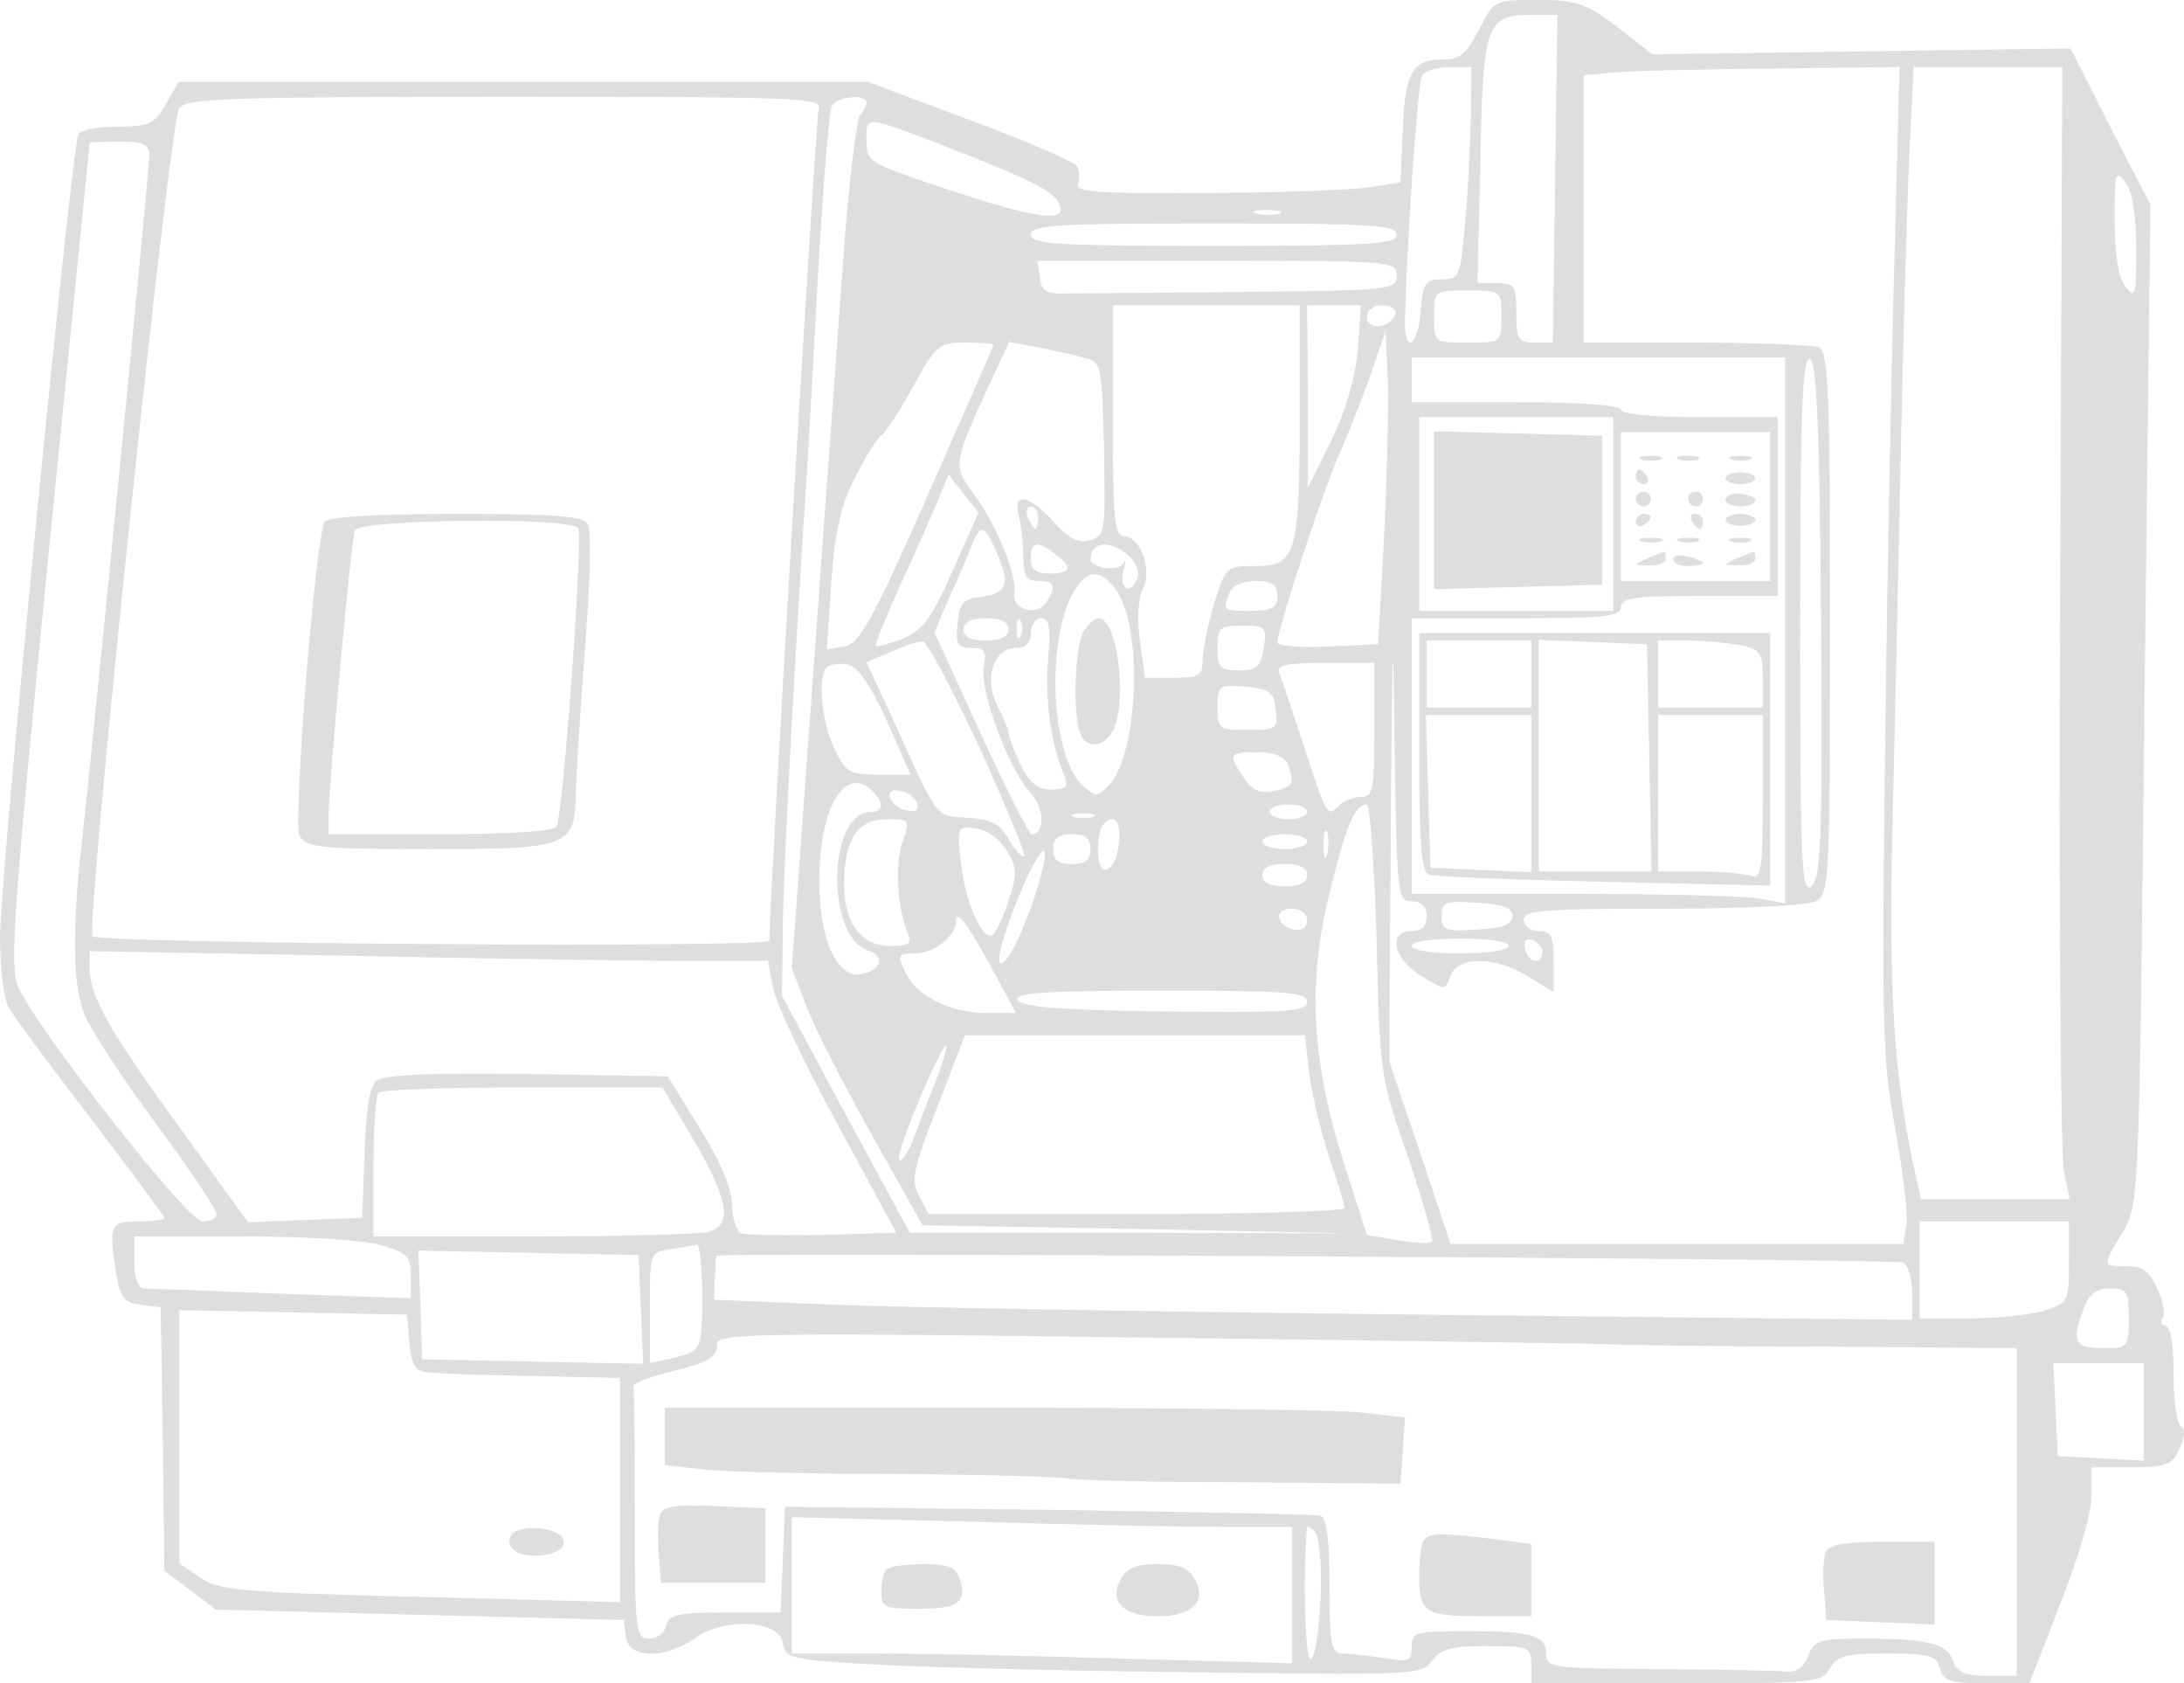 <svg width="292" height="225" viewBox="0 0 292 225" fill="none" xmlns="http://www.w3.org/2000/svg">
<path d="M197.733 3.982C196.036 7.268 195.137 7.965 192.84 7.965C188.845 7.965 187.847 9.558 187.547 17.423L187.247 24.392L182.753 25.088C180.257 25.387 170.47 25.785 160.883 25.785C146.802 25.885 143.706 25.686 144.106 24.591C144.405 23.794 144.305 22.699 144.006 22.201C143.606 21.604 137.115 18.816 129.625 16.029L116.043 10.951H69.906H23.868L22.17 13.938C20.672 16.527 19.973 16.925 15.779 16.925C13.182 16.925 10.885 17.323 10.486 17.92C9.587 19.414 0 117.08 0 125.243C0 129.226 0.499 133.407 1.099 134.502C1.598 135.597 6.591 142.268 12.084 149.436C17.476 156.504 21.97 162.577 21.97 162.777C21.97 163.075 20.372 163.274 18.475 163.274C14.68 163.274 14.48 163.673 15.579 170.442C16.078 173.529 16.677 174.126 18.875 174.425L21.471 174.723L21.771 192.345L21.97 209.967L25.466 212.555L28.861 215.144L56.124 215.841L83.388 216.538L83.687 218.827C84.087 221.715 88.88 221.814 92.975 218.927C96.969 216.139 104.259 216.538 104.659 219.624C104.958 221.615 105.757 221.814 115.644 222.412C121.536 222.81 140.71 223.308 158.187 223.507C189.045 223.905 190.143 223.905 191.442 222.013C192.54 220.42 194.038 220.022 198.832 220.022C204.424 220.022 204.724 220.122 204.724 222.511V225H224.198C242.573 225 243.671 224.9 244.67 223.009C245.569 221.316 246.767 221.018 252.26 221.018C257.952 221.018 258.951 221.316 259.35 223.009C259.849 224.701 260.748 225 265.642 225H271.334L275.428 214.447C277.825 208.473 279.623 202.301 279.623 200.011V196.128H284.916C289.609 196.128 290.408 195.83 291.407 193.639C292.106 192.146 292.206 190.951 291.607 190.653C291.007 190.254 290.608 187.168 290.608 183.584C290.608 179.801 290.208 177.212 289.509 177.212C289.01 177.212 288.81 176.715 289.11 176.217C289.509 175.619 289.21 173.827 288.411 172.235C287.412 169.945 286.513 169.248 284.416 169.248C281.021 169.248 281.021 169.347 283.817 164.668C286.014 160.985 286.014 160.487 286.713 94.181L287.512 27.378L282.119 16.925L276.827 6.471L248.864 6.869L220.902 7.268L216.208 3.584C212.014 0.398 210.716 0 205.623 0C199.83 0 199.731 0 197.733 3.982ZM207.919 23.894L207.62 45.797H205.223C203.026 45.797 202.726 45.398 202.726 41.814C202.726 38.23 202.527 37.832 200.13 37.832H197.533L197.933 21.604C198.233 3.285 198.732 1.991 204.624 1.991H208.219L207.919 23.894ZM196.635 16.128C196.535 20.111 196.235 26.482 195.836 30.365C195.237 36.936 195.137 37.334 192.74 37.334C190.543 37.334 190.243 37.832 189.944 41.615C189.644 46.195 187.747 47.489 187.847 43.009C188.046 32.854 189.544 11.051 190.143 10.055C190.543 9.458 192.141 8.96 193.838 8.96H196.735L196.635 16.128ZM253.358 32.057C252.959 44.801 252.36 74.469 252.06 98.064C251.561 137.589 251.66 141.67 253.458 151.228C254.457 156.903 255.156 162.577 254.856 163.872L254.457 166.261H224.198H193.938L189.844 154.015L185.749 141.869L185.949 110.011C186.149 84.425 186.249 82.334 186.448 99.259C186.748 119.668 186.848 120.465 188.745 120.465C190.044 120.465 190.743 121.162 190.743 122.456C190.743 123.75 190.044 124.447 188.745 124.447C185.55 124.447 186.249 128.131 189.944 130.42C193.239 132.412 193.239 132.412 193.938 130.42C194.937 127.732 199.93 127.832 204.324 130.52L207.72 132.611V128.529C207.72 125.144 207.42 124.447 205.722 124.447C204.624 124.447 203.725 123.75 203.725 122.954C203.725 121.659 206.421 121.46 222.3 121.46C233.185 121.46 241.574 121.062 242.772 120.465C244.57 119.469 244.67 117.976 244.67 83.23C244.67 51.073 244.47 46.892 243.072 46.394C242.173 46.095 234.783 45.797 226.594 45.797H211.714V27.976V10.055L216.009 9.657C218.305 9.458 227.793 9.259 237.08 9.159L253.957 8.96L253.358 32.057ZM275.428 80.841C275.229 120.465 275.528 154.513 275.928 156.504L276.727 160.288H266.74H256.853L255.755 155.409C253.158 143.164 252.459 131.316 253.059 109.015C253.358 96.372 253.857 74.27 254.157 59.734C254.457 45.199 254.956 27.876 255.256 21.106L255.855 8.96H265.741H275.728L275.428 80.841ZM109.452 14.635C109.053 16.029 102.861 120.166 102.861 125.741C102.861 126.737 13.282 126.139 12.383 125.144C11.385 124.148 22.669 15.929 23.968 14.436C25.066 13.142 30.659 12.943 67.609 12.943C107.555 12.943 109.952 13.042 109.452 14.635ZM115.844 13.739C115.844 14.137 115.444 14.934 114.945 15.431C114.545 16.029 113.647 23.396 112.948 31.858C112.348 40.321 110.451 65.808 108.853 88.308L105.857 129.425L107.854 134.602C108.953 137.489 112.948 145.254 116.643 151.825L123.334 163.772L152.295 164.27L181.255 164.867L151.396 164.768H121.636L113.047 148.938L104.559 133.108L104.659 123.551C104.859 115.089 105.657 98.96 107.355 71.184C107.755 66.206 108.554 51.67 109.253 38.728C109.952 25.785 110.85 14.735 111.25 14.137C112.049 12.843 115.844 12.544 115.844 13.739ZM130.324 21.106C139.512 24.79 141.709 26.084 141.809 28.075C141.809 29.668 137.015 28.772 126.629 25.288C116.143 21.803 115.844 21.704 115.844 18.717C115.844 15.232 115.245 15.232 130.324 21.106ZM19.973 20.708C19.973 22.699 12.583 97.865 10.985 112.201C9.587 124.646 9.687 131.814 11.385 135.796C12.184 137.688 16.378 144.159 20.872 150.232C25.366 156.305 28.961 161.681 28.961 162.279C28.961 162.777 28.162 163.274 27.064 163.274C25.066 163.274 4.794 137.389 2.397 131.814C1.298 129.126 1.798 121.56 6.491 74.071C9.487 44.004 11.984 19.314 11.984 19.115C11.984 19.015 13.781 18.916 15.978 18.916C19.174 18.916 19.973 19.314 19.973 20.708ZM285.615 33.252C285.615 39.624 285.515 40.022 284.117 38.23C283.218 37.035 282.719 33.949 282.719 29.369C282.719 22.998 282.818 22.6 284.117 24.292C285.115 25.586 285.615 28.673 285.615 33.252ZM171.069 28.573C170.37 28.772 168.972 28.772 168.073 28.573C167.075 28.274 167.674 28.075 169.272 28.075C170.969 28.075 171.668 28.274 171.069 28.573ZM186.748 31.361C186.748 32.655 183.353 32.854 162.281 32.854C141.209 32.854 137.814 32.655 137.814 31.361C137.814 30.066 141.209 29.867 162.281 29.867C183.353 29.867 186.748 30.066 186.748 31.361ZM186.748 36.836C186.748 38.728 186.049 38.827 165.776 39.027C154.292 39.126 143.606 39.226 142.108 39.226C139.911 39.325 139.212 38.827 139.012 37.035L138.713 34.845H162.681C186.049 34.845 186.748 34.945 186.748 36.836ZM200.729 42.312C200.729 45.797 200.729 45.797 196.235 45.797C191.741 45.797 191.741 45.797 191.741 42.312C191.741 38.827 191.741 38.827 196.235 38.827C200.729 38.827 200.729 38.827 200.729 42.312ZM173.766 55.653C173.766 73.971 173.266 75.664 167.874 75.664C163.879 75.664 163.879 75.763 162.281 80.841C161.482 83.628 160.783 87.013 160.783 88.308C160.783 90.299 160.284 90.597 156.888 90.597H153.093L152.394 85.62C151.995 82.732 152.195 79.845 152.794 78.75C154.092 76.261 152.494 71.681 150.297 71.681C148.999 71.681 148.799 69.392 148.799 56.25V40.819H161.282H173.766V55.653ZM181.555 46.493C181.255 50.277 180.057 54.557 178.06 58.739L174.864 65.21V52.965L174.764 40.819H178.359H181.954L181.555 46.493ZM186.548 42.013C185.849 43.905 182.753 44.204 182.753 42.411C182.753 41.416 183.652 40.819 184.851 40.819C186.049 40.819 186.748 41.316 186.548 42.013ZM185.05 71.681L184.251 86.117L177.56 86.416C173.766 86.615 170.77 86.316 170.77 85.918C170.77 84.126 177.061 65.011 179.258 60.232C180.457 57.445 182.354 52.766 183.353 49.779L185.25 44.303L185.55 50.774C185.65 54.358 185.45 63.717 185.05 71.681ZM132.821 46.095C132.821 46.294 128.826 55.354 124.033 66.206C116.543 83.23 114.845 86.117 112.848 86.416L110.551 86.814L111.15 77.754C111.649 70.984 112.448 67.4 114.346 63.816C115.644 61.128 117.242 58.639 117.741 58.241C118.34 57.943 120.238 55.055 122.035 51.77C125.131 46.095 125.531 45.797 129.026 45.797C131.123 45.797 132.821 45.896 132.821 46.095ZM144.805 47.788C147.301 48.385 147.301 48.584 147.601 59.934C147.801 70.984 147.801 71.582 145.803 72.179C144.205 72.677 143.007 72.08 140.91 69.79C137.614 66.106 135.317 65.708 136.216 68.894C136.516 70.188 136.815 72.677 136.815 74.37C136.815 76.958 137.215 77.655 138.813 77.655C141.01 77.655 141.309 78.352 139.911 80.442C138.613 82.533 135.218 81.438 135.617 79.248C136.016 76.958 133.32 70.288 130.124 65.907C127.428 62.323 127.428 62.024 131.922 52.168L134.918 45.697L138.613 46.394C140.61 46.792 143.407 47.389 144.805 47.788ZM238.678 84.226V120.763L234.983 120.066C232.886 119.768 221.601 119.469 210.017 119.469H188.745V101.051V82.633H202.726C214.511 82.633 216.708 82.434 216.708 81.139C216.708 79.945 218.505 79.646 227.193 79.646H237.679V67.699V55.752H227.193C220.902 55.752 216.708 55.354 216.708 54.757C216.708 54.159 211.415 53.761 202.726 53.761H188.745V50.774V47.788H213.712H238.678V84.226ZM243.471 82.832C243.671 112.5 243.471 117.378 242.173 118.473C240.875 119.569 240.675 115.686 240.675 83.628C240.675 55.254 240.975 47.688 241.974 47.987C242.872 48.385 243.272 56.449 243.471 82.832ZM215.709 68.695V81.637H202.726H189.744V68.695V55.752H202.726H215.709V68.695ZM236.681 67.699V77.655H226.694H216.708V67.699V57.743H226.694H236.681V67.699ZM127.428 76.162C124.632 82.533 123.433 84.126 120.837 85.321C119.039 86.018 117.342 86.516 117.142 86.316C116.942 86.117 118.44 82.434 120.438 78.053C122.435 73.772 124.632 68.695 125.431 66.803L126.829 63.418L128.826 66.007L130.823 68.496L127.428 76.162ZM138.813 69.192C138.813 69.989 138.613 70.686 138.413 70.686C138.214 70.686 137.814 69.989 137.415 69.192C137.115 68.396 137.315 67.699 137.814 67.699C138.413 67.699 138.813 68.396 138.813 69.192ZM133.42 74.27C135.118 78.252 134.618 79.347 130.823 79.845C128.826 80.044 128.227 80.741 128.027 83.33C127.728 86.117 128.027 86.615 129.925 86.615C131.722 86.615 131.922 87.013 131.523 89.204C130.923 92.29 134.918 102.942 137.814 106.029C139.712 108.02 139.712 111.504 137.914 111.504C137.614 111.504 134.519 105.431 131.123 98.064L124.931 84.524L126.929 79.845C128.127 77.257 129.425 74.17 129.925 72.876C131.123 69.889 131.722 70.088 133.42 74.27ZM141.11 74.071C143.506 75.863 143.207 76.659 140.311 76.659C138.513 76.659 137.814 76.162 137.814 74.668C137.814 72.378 138.613 72.179 141.11 74.071ZM150.896 74.27C151.895 75.166 152.394 76.46 152.095 77.257C151.196 79.546 149.598 78.85 150.197 76.361C150.497 75.166 150.497 74.668 150.197 75.266C149.698 76.46 145.803 75.962 145.803 74.768C145.803 72.378 148.5 72.08 150.896 74.27ZM149.398 79.148C152.894 84.524 152.095 101.051 148.2 105.033C146.702 106.527 146.402 106.527 144.805 105.033C140.61 101.25 139.811 86.416 143.307 79.546C145.204 75.962 147.201 75.863 149.398 79.148ZM170.77 79.646C170.77 81.239 170.071 81.637 167.274 81.637C163.479 81.637 163.479 81.637 164.378 79.248C164.778 78.252 166.176 77.655 167.874 77.655C170.071 77.655 170.77 78.153 170.77 79.646ZM134.818 84.126C134.818 85.122 133.819 85.62 131.822 85.62C129.825 85.62 128.826 85.122 128.826 84.126C128.826 83.13 129.825 82.633 131.822 82.633C133.819 82.633 134.818 83.13 134.818 84.126ZM136.516 84.823C136.216 85.62 135.917 85.321 135.917 84.226C135.817 83.13 136.116 82.533 136.416 82.931C136.716 83.23 136.815 84.126 136.516 84.823ZM140.111 88.308C139.712 93.584 140.51 99.458 142.308 103.739C142.907 105.133 142.508 105.531 140.51 105.531C138.713 105.531 137.614 104.635 136.416 102.146C135.517 100.254 134.818 98.363 134.818 97.865C134.818 97.467 134.119 95.774 133.32 94.281C131.523 90.796 132.821 86.615 135.817 86.615C137.115 86.615 137.814 85.918 137.814 84.624C137.814 83.529 138.413 82.633 139.212 82.633C140.311 82.633 140.51 83.827 140.111 88.308ZM168.972 86.615C168.573 89.104 168.073 89.602 165.676 89.602C163.08 89.602 162.78 89.204 162.78 86.615C162.78 83.927 163.08 83.628 166.076 83.628C169.272 83.628 169.371 83.827 168.972 86.615ZM131.023 100.055C134.618 108.02 137.315 114.491 136.915 114.491C136.516 114.491 135.517 113.396 134.818 112.102C133.819 110.21 132.621 109.513 129.425 109.314C124.931 109.015 125.531 109.712 119.439 96.272L115.844 88.507L119.139 87.113C120.837 86.316 122.834 85.719 123.334 85.719C123.933 85.62 127.328 92.19 131.023 100.055ZM118.54 96.272L121.736 103.54H117.541C113.547 103.54 113.047 103.241 111.549 100.055C109.852 96.471 109.253 90.498 110.551 89.204C110.95 88.805 112.149 88.606 113.247 88.805C114.645 89.004 116.243 91.294 118.54 96.272ZM183.752 97.566C183.752 105.531 183.552 106.527 181.954 106.527C180.956 106.527 179.658 107.024 178.959 107.721C177.461 109.215 177.461 109.314 174.265 99.558C172.767 94.878 171.269 90.498 170.969 89.801C170.67 88.905 172.268 88.606 177.161 88.606H183.752V97.566ZM170.57 94.779C170.869 97.467 170.67 97.566 166.875 97.566C162.98 97.566 162.78 97.467 162.78 94.48C162.78 91.593 162.98 91.493 166.575 91.792C169.771 92.091 170.27 92.489 170.57 94.779ZM172.168 102.146C173.166 104.735 172.867 105.232 170.27 105.73C168.473 106.128 167.374 105.631 166.276 103.938C164.178 100.752 164.278 100.553 168.173 100.553C170.37 100.553 171.768 101.15 172.168 102.146ZM116.643 105.73C118.24 107.323 118.141 108.518 116.443 108.518C110.651 108.518 110.351 125.144 116.043 127.035C118.44 127.732 117.841 129.823 115.045 130.221C111.849 130.719 109.452 125.343 109.552 117.478C109.552 107.92 113.047 102.146 116.643 105.73ZM122.635 107.323C122.934 108.219 122.435 108.617 121.236 108.319C120.338 108.219 119.339 107.423 119.039 106.726C118.74 105.83 119.239 105.431 120.438 105.73C121.336 105.83 122.335 106.626 122.635 107.323ZM174.764 108.518C174.764 109.015 173.666 109.513 172.268 109.513C170.869 109.513 169.771 109.015 169.771 108.518C169.771 107.92 170.869 107.522 172.268 107.522C173.666 107.522 174.764 107.92 174.764 108.518ZM184.052 125.642C184.451 143.562 184.551 144.06 188.246 154.613C190.243 160.586 191.741 165.664 191.442 165.962C191.142 166.261 189.045 166.162 186.848 165.763L182.753 165.066L179.757 155.708C175.363 142.069 174.764 131.416 177.76 119.369C179.957 110.31 181.156 107.522 182.753 107.522C183.153 107.522 183.752 115.686 184.052 125.642ZM146.103 109.215C145.404 109.414 144.205 109.414 143.606 109.215C142.907 108.916 143.407 108.717 144.805 108.717C146.203 108.717 146.702 108.916 146.103 109.215ZM120.637 112.6C119.639 115.586 119.938 121.261 121.336 124.646C121.935 126.139 121.536 126.438 119.039 126.438C115.145 126.438 112.848 123.352 112.848 118.274C112.848 112.301 114.645 109.513 118.44 109.513C121.636 109.513 121.736 109.513 120.637 112.6ZM149.598 112.699C149.199 116.781 146.802 117.677 146.802 113.695C146.802 112.102 147.102 110.509 147.501 110.21C148.999 108.617 149.898 109.712 149.598 112.699ZM134.618 113.695C136.016 115.985 136.016 116.881 134.818 120.465C134.119 122.655 133.12 124.746 132.721 124.945C131.423 125.841 129.126 120.863 128.527 115.686C127.927 110.509 127.927 110.409 130.424 110.708C131.922 110.907 133.62 112.102 134.618 113.695ZM177.461 114.192C177.161 115.188 176.961 114.591 176.961 112.998C176.961 111.305 177.161 110.608 177.461 111.206C177.66 111.903 177.66 113.296 177.461 114.192ZM145.803 113.496C145.803 114.989 145.104 115.487 143.307 115.487C141.509 115.487 140.81 114.989 140.81 113.496C140.81 112.002 141.509 111.504 143.307 111.504C145.104 111.504 145.803 112.002 145.803 113.496ZM174.764 112.5C174.764 112.998 173.466 113.496 171.768 113.496C170.17 113.496 168.772 112.998 168.772 112.5C168.772 111.903 170.17 111.504 171.768 111.504C173.466 111.504 174.764 111.903 174.764 112.5ZM137.315 122.655C135.817 126.538 134.219 129.226 133.72 128.728C133.22 128.23 134.319 124.447 136.116 120.066C137.914 115.586 139.512 112.998 139.712 113.993C139.811 114.989 138.813 118.872 137.315 122.655ZM174.764 116.98C174.764 117.976 173.766 118.473 171.768 118.473C169.771 118.473 168.772 117.976 168.772 116.98C168.772 115.985 169.771 115.487 171.768 115.487C173.766 115.487 174.764 115.985 174.764 116.98ZM202.227 122.456C202.227 123.551 200.929 124.049 197.533 124.248C193.239 124.546 192.74 124.347 192.74 122.456C192.74 120.564 193.239 120.365 197.533 120.664C200.929 120.863 202.227 121.361 202.227 122.456ZM174.764 123.053C174.764 123.949 174.065 124.447 173.066 124.248C170.57 123.75 170.27 121.46 172.667 121.46C173.865 121.46 174.764 122.058 174.764 123.053ZM132.721 129.624L135.817 135.398H131.922C127.029 135.398 122.435 133.108 121.037 129.923C119.938 127.633 120.038 127.434 122.335 127.434C124.832 127.434 127.828 125.144 127.828 123.153C127.828 121.361 129.326 123.451 132.721 129.624ZM201.728 126.438C201.728 127.035 198.932 127.434 195.237 127.434C191.542 127.434 188.745 127.035 188.745 126.438C188.745 125.841 191.542 125.442 195.237 125.442C198.932 125.442 201.728 125.841 201.728 126.438ZM206.222 127.235C206.222 129.027 204.224 128.728 203.925 126.836C203.625 125.841 204.025 125.343 204.924 125.642C205.623 125.94 206.222 126.637 206.222 127.235ZM90.977 128.429H102.661L103.361 132.013C103.66 134.004 107.555 142.168 111.949 150.232L119.838 164.768L110.151 165.066C104.859 165.166 99.865 165.066 99.166 164.867C98.467 164.569 97.868 162.876 97.868 160.985C97.868 158.894 96.37 155.31 93.574 150.83L89.279 143.861L70.505 143.562C57.722 143.363 51.231 143.662 50.332 144.458C49.433 145.155 48.934 148.44 48.734 154.115L48.435 162.777L40.845 163.075L33.155 163.374L23.968 150.631C14.48 137.589 11.984 133.108 11.984 129.325V127.135L45.738 127.732C64.213 128.131 84.586 128.429 90.977 128.429ZM174.764 133.905C174.764 135.199 172.168 135.398 155.59 135.199C141.409 135 136.416 134.602 136.016 133.606C135.717 132.71 140.011 132.412 155.191 132.412C172.068 132.412 174.764 132.611 174.764 133.905ZM175.064 143.662C175.463 146.549 176.662 151.527 177.76 154.812C178.859 157.998 179.757 160.985 179.757 161.482C179.757 161.881 167.274 162.279 151.995 162.279H124.133L122.934 159.889C121.736 157.799 122.035 156.405 125.331 147.942L129.026 138.385H151.795H174.465L175.064 143.662ZM124.931 144.956C123.833 147.644 122.535 151.128 121.935 152.721C121.236 154.314 120.537 155.31 120.238 155.011C119.938 154.812 121.137 151.128 122.934 146.947C126.429 138.584 127.927 137.091 124.931 144.956ZM92.775 152.423C97.469 160.586 97.968 163.772 94.672 164.668C93.374 164.967 82.788 165.265 71.204 165.265H49.933V156.007C49.933 150.83 50.232 146.35 50.632 146.051C50.931 145.653 59.719 145.354 69.906 145.354H88.581L92.775 152.423ZM276.627 168.65C276.627 173.827 276.527 174.126 273.531 175.122C271.733 175.719 267.239 176.217 263.544 176.217H256.654V169.746V163.274H266.64H276.627V168.65ZM51.031 166.46C54.427 167.456 54.926 167.954 54.926 170.542V173.529L37.749 172.931C28.262 172.533 19.873 172.235 19.274 172.235C18.475 172.235 17.976 170.841 17.976 168.75V165.265H32.556C40.745 165.265 48.934 165.763 51.031 166.46ZM93.873 173.131C93.873 180.498 93.873 180.597 89.679 181.593L86.883 182.19V174.823C86.883 167.456 86.883 167.356 89.679 166.958C91.177 166.759 92.675 166.46 93.174 166.361C93.574 166.361 93.873 169.347 93.873 173.131ZM85.684 175.022L85.984 182.29L71.204 181.991L56.424 181.692L56.224 174.425L55.925 167.157L70.705 167.456L85.385 167.754L85.684 175.022ZM254.457 168.75C255.056 169.049 255.655 170.741 255.655 172.832V176.416L190.044 175.719C153.992 175.321 117.941 174.723 109.952 174.325L95.471 173.728L95.571 170.94C95.671 169.447 95.671 168.053 95.771 167.854C95.871 167.356 252.859 168.252 254.457 168.75ZM284.616 176.217C284.616 180.1 284.516 180.199 281.121 180.199C277.326 180.199 276.926 179.204 278.624 174.823C279.323 172.931 280.322 172.235 282.119 172.235C284.416 172.235 284.616 172.633 284.616 176.217ZM54.726 179.403C54.926 182.091 55.525 183.186 56.724 183.385C59.719 183.684 64.213 183.783 73.701 183.982L82.888 184.181V199.115V214.148L56.224 213.451C32.057 212.854 29.161 212.555 26.764 210.863L23.968 208.971V192.046V175.122L39.247 175.42L54.427 175.719L54.726 179.403ZM216.208 179.701C217.906 179.801 230.589 180 244.47 180L269.636 180.199V202.102V224.004H265.741C262.745 224.004 261.647 223.507 261.148 222.113C260.449 219.723 257.852 219.027 249.364 219.027C243.172 219.027 242.573 219.226 241.774 221.316C241.075 223.009 240.176 223.606 238.478 223.407C237.28 223.308 229.59 223.108 221.501 223.108C207.72 223.009 206.721 222.909 206.721 221.117C206.721 218.529 204.824 218.031 196.135 218.031C189.245 218.031 188.745 218.131 188.745 220.122C188.745 222.013 188.346 222.212 185.05 221.615C182.953 221.316 180.457 221.018 179.558 221.018C177.96 221.018 177.76 219.923 177.76 212.058C177.76 205.686 177.361 202.898 176.562 202.6C175.863 202.4 159.485 202.102 140.111 201.803L104.958 201.405L104.659 208.473L104.359 215.542H96.869C90.578 215.542 89.379 215.841 89.08 217.235C88.88 218.23 87.881 219.027 86.783 219.027C84.985 219.027 84.885 218.131 84.885 202.6C84.885 193.54 84.786 185.874 84.686 185.376C84.486 184.978 86.483 184.181 89.08 183.485C94.872 182.091 95.871 181.493 95.871 179.602C95.871 178.208 102.262 178.108 154.591 178.805C186.848 179.204 214.61 179.602 216.208 179.701ZM286.613 188.662V195.232L280.921 194.934L275.129 194.635L274.829 188.363L274.53 182.19H280.621H286.613V188.662ZM163.479 204.093H172.767V213.153V222.312L150.597 221.715C138.313 221.316 123.234 221.018 117.142 221.018H105.857V211.858V202.799L130.025 203.396C143.307 203.794 158.286 204.093 163.479 204.093ZM176.562 213.551C176.362 217.832 175.863 221.515 175.264 221.715C174.465 221.914 174.165 210.365 174.764 204.093C174.764 203.894 175.264 204.192 175.763 204.69C176.362 205.288 176.762 209.071 176.562 213.551Z" fill="#5A5A5A" fill-opacity="0.2"/>
<path d="M43.442 69.69C42.144 71.781 39.148 110.011 40.046 111.704C40.945 113.296 42.843 113.496 57.423 113.496C75.998 113.496 76.797 113.197 76.996 106.228C76.996 103.938 77.596 95.177 78.195 86.814C78.894 78.451 79.094 70.885 78.594 70.088C77.995 68.993 74.6 68.695 60.918 68.695C50.532 68.695 43.841 69.093 43.442 69.69ZM77.296 70.586C77.995 71.681 75.299 109.016 74.4 110.509C74.001 111.106 68.009 111.504 58.821 111.504H43.941V108.916C43.941 104.934 46.937 72.378 47.436 70.885C47.936 69.392 76.397 69.093 77.296 70.586Z" fill="#5A5A5A" fill-opacity="0.2"/>
<path d="M189.744 100.553C189.744 112.5 190.044 116.681 191.042 116.88C191.642 117.179 202.227 117.577 214.511 117.876L236.681 118.374V101.549V84.624H213.212H189.744V100.553ZM204.724 90.099V94.579H197.733H190.743V90.099V85.619H197.733H204.724V90.099ZM220.503 101.25L220.802 116.482H213.212H205.723V101.051V85.52L213.013 85.819L220.203 86.117L220.503 101.25ZM232.586 86.217C235.383 86.814 235.682 87.212 235.682 90.697V94.579H228.692H221.701V90.099V85.619H225.596C227.693 85.619 230.889 85.918 232.586 86.217ZM204.724 106.029V116.582L198.033 116.283L191.242 115.984L190.943 105.73L190.643 95.575H197.733H204.724V106.029ZM235.682 106.626C235.682 116.283 235.482 117.577 234.084 117.08C233.186 116.781 230.09 116.482 227.094 116.482H221.701V106.029V95.575H228.692H235.682V106.626Z" fill="#5A5A5A" fill-opacity="0.2"/>
<path d="M191.742 68.197V78.751L203.027 78.452L214.212 78.153V68.197V58.242L203.027 57.943L191.742 57.644V68.197Z" fill="#5A5A5A" fill-opacity="0.2"/>
<path d="M219.504 61.427C220.103 61.626 221.302 61.626 222.001 61.427C222.6 61.128 222.101 60.929 220.703 60.929C219.304 60.929 218.805 61.128 219.504 61.427Z" fill="#5A5A5A" fill-opacity="0.2"/>
<path d="M224.497 61.427C225.096 61.626 226.295 61.626 226.994 61.427C227.593 61.128 227.094 60.929 225.696 60.929C224.298 60.929 223.798 61.128 224.497 61.427Z" fill="#5A5A5A" fill-opacity="0.2"/>
<path d="M231.488 61.427C232.087 61.626 233.285 61.626 233.984 61.427C234.583 61.128 234.084 60.929 232.686 60.929C231.288 60.929 230.788 61.128 231.488 61.427Z" fill="#5A5A5A" fill-opacity="0.2"/>
<path d="M218.705 63.717C218.705 64.215 219.204 64.712 219.804 64.712C220.303 64.712 220.503 64.215 220.203 63.717C219.903 63.12 219.404 62.721 219.105 62.721C218.905 62.721 218.705 63.12 218.705 63.717Z" fill="#5A5A5A" fill-opacity="0.2"/>
<path d="M230.688 63.916C230.688 64.314 231.587 64.712 232.686 64.712C233.784 64.712 234.683 64.314 234.683 63.916C234.683 63.518 233.784 63.12 232.686 63.12C231.587 63.12 230.688 63.518 230.688 63.916Z" fill="#5A5A5A" fill-opacity="0.2"/>
<path d="M218.705 66.703C218.705 67.201 219.204 67.699 219.704 67.699C220.303 67.699 220.702 67.201 220.702 66.703C220.702 66.106 220.303 65.708 219.704 65.708C219.204 65.708 218.705 66.106 218.705 66.703Z" fill="#5A5A5A" fill-opacity="0.2"/>
<path d="M225.695 66.703C225.695 67.201 226.195 67.699 226.694 67.699C227.293 67.699 227.693 67.201 227.693 66.703C227.693 66.106 227.293 65.708 226.694 65.708C226.195 65.708 225.695 66.106 225.695 66.703Z" fill="#5A5A5A" fill-opacity="0.2"/>
<path d="M230.688 66.803C230.688 67.301 231.587 67.699 232.686 67.699C233.784 67.699 234.683 67.301 234.683 66.903C234.683 66.504 233.784 66.106 232.686 66.007C231.587 65.907 230.688 66.206 230.688 66.803Z" fill="#5A5A5A" fill-opacity="0.2"/>
<path d="M218.705 69.79C218.705 70.287 219.204 70.487 219.704 70.188C220.303 69.889 220.702 69.391 220.702 69.093C220.702 68.894 220.303 68.694 219.704 68.694C219.204 68.694 218.705 69.192 218.705 69.79Z" fill="#5A5A5A" fill-opacity="0.2"/>
<path d="M226.194 69.69C226.494 70.188 226.993 70.686 227.293 70.686C227.493 70.686 227.692 70.188 227.692 69.69C227.692 69.093 227.193 68.695 226.594 68.695C226.095 68.695 225.895 69.093 226.194 69.69Z" fill="#5A5A5A" fill-opacity="0.2"/>
<path d="M230.688 69.491C230.688 69.89 231.587 70.288 232.686 70.288C233.784 70.288 234.683 69.89 234.683 69.491C234.683 69.093 233.784 68.695 232.686 68.695C231.587 68.695 230.688 69.093 230.688 69.491Z" fill="#5A5A5A" fill-opacity="0.2"/>
<path d="M219.504 72.378C220.103 72.578 221.302 72.578 222.001 72.378C222.6 72.079 222.101 71.88 220.703 71.88C219.304 71.88 218.805 72.079 219.504 72.378Z" fill="#5A5A5A" fill-opacity="0.2"/>
<path d="M224.497 72.378C225.096 72.578 226.295 72.578 226.994 72.378C227.593 72.079 227.094 71.88 225.696 71.88C224.298 71.88 223.798 72.079 224.497 72.378Z" fill="#5A5A5A" fill-opacity="0.2"/>
<path d="M231.488 72.378C232.087 72.578 233.285 72.578 233.984 72.378C234.583 72.079 234.084 71.88 232.686 71.88C231.288 71.88 230.788 72.079 231.488 72.378Z" fill="#5A5A5A" fill-opacity="0.2"/>
<path d="M220.203 74.668C218.306 75.465 218.306 75.564 220.503 75.564C221.701 75.664 222.7 75.166 222.7 74.668C222.7 74.071 222.6 73.672 222.5 73.772C222.3 73.772 221.302 74.17 220.203 74.668Z" fill="#5A5A5A" fill-opacity="0.2"/>
<path d="M223.698 74.768C223.698 75.265 224.597 75.664 225.696 75.664C226.794 75.664 227.693 75.465 227.693 75.265C227.693 75.066 226.794 74.668 225.696 74.369C224.597 74.071 223.698 74.27 223.698 74.768Z" fill="#5A5A5A" fill-opacity="0.2"/>
<path d="M232.187 74.668C230.289 75.465 230.289 75.564 232.486 75.564C233.684 75.664 234.683 75.166 234.683 74.668C234.683 74.071 234.583 73.672 234.483 73.772C234.284 73.772 233.285 74.17 232.187 74.668Z" fill="#5A5A5A" fill-opacity="0.2"/>
<path d="M144.805 84.525C143.706 86.615 143.406 95.476 144.405 97.965C145.204 100.155 147.501 99.956 148.799 97.666C150.797 93.783 149.398 82.633 146.902 82.633C146.303 82.633 145.404 83.529 144.805 84.525Z" fill="#5A5A5A" fill-opacity="0.2"/>
<path d="M68.407 205.088C67.308 206.88 69.406 208.274 72.501 207.876C76.496 207.478 76.296 204.69 72.202 204.292C70.504 204.093 68.806 204.491 68.407 205.088Z" fill="#5A5A5A" fill-opacity="0.2"/>
<path d="M88.88 192.046V195.829L94.173 196.427C96.969 196.725 108.953 197.024 120.737 197.024C132.521 197.124 142.408 197.422 142.807 197.621C143.207 197.821 153.293 198.119 165.377 198.119L187.247 198.318L187.547 193.838L187.846 189.458L181.655 188.761C178.259 188.462 155.989 188.163 132.221 188.163H88.88V192.046Z" fill="#5A5A5A" fill-opacity="0.2"/>
<path d="M88.28 202.4C87.981 203.197 87.881 205.586 88.081 207.677L88.38 211.56H95.371H102.361V206.582V201.604L95.57 201.305C90.477 201.106 88.68 201.305 88.28 202.4Z" fill="#5A5A5A" fill-opacity="0.2"/>
<path d="M190.443 205.785C190.044 206.084 189.744 208.274 189.744 210.664C189.744 215.642 190.443 216.04 198.832 216.04H204.724V211.161V206.383L199.531 205.686C192.74 204.889 191.242 204.889 190.443 205.785Z" fill="#5A5A5A" fill-opacity="0.2"/>
<path d="M244.071 207.478C243.772 208.275 243.672 210.565 243.871 212.655L244.171 216.538L251.461 216.837L258.652 217.135V211.56V206.085H251.661C246.568 206.085 244.471 206.483 244.071 207.478Z" fill="#5A5A5A" fill-opacity="0.2"/>
<path d="M118.54 209.768C118.14 210.067 117.841 211.46 117.841 212.755C117.841 214.845 118.24 215.044 122.734 215.044C128.127 215.044 129.325 214.148 128.327 211.062C127.827 209.469 126.829 209.071 123.433 209.071C121.136 209.071 118.839 209.37 118.54 209.768Z" fill="#5A5A5A" fill-opacity="0.2"/>
<path d="M149.798 211.161C148.2 214.049 150.197 216.04 154.791 216.04C159.385 216.04 161.382 214.049 159.785 211.161C158.986 209.569 157.687 209.071 154.791 209.071C151.895 209.071 150.597 209.569 149.798 211.161Z" fill="#5A5A5A" fill-opacity="0.2"/>
</svg>
